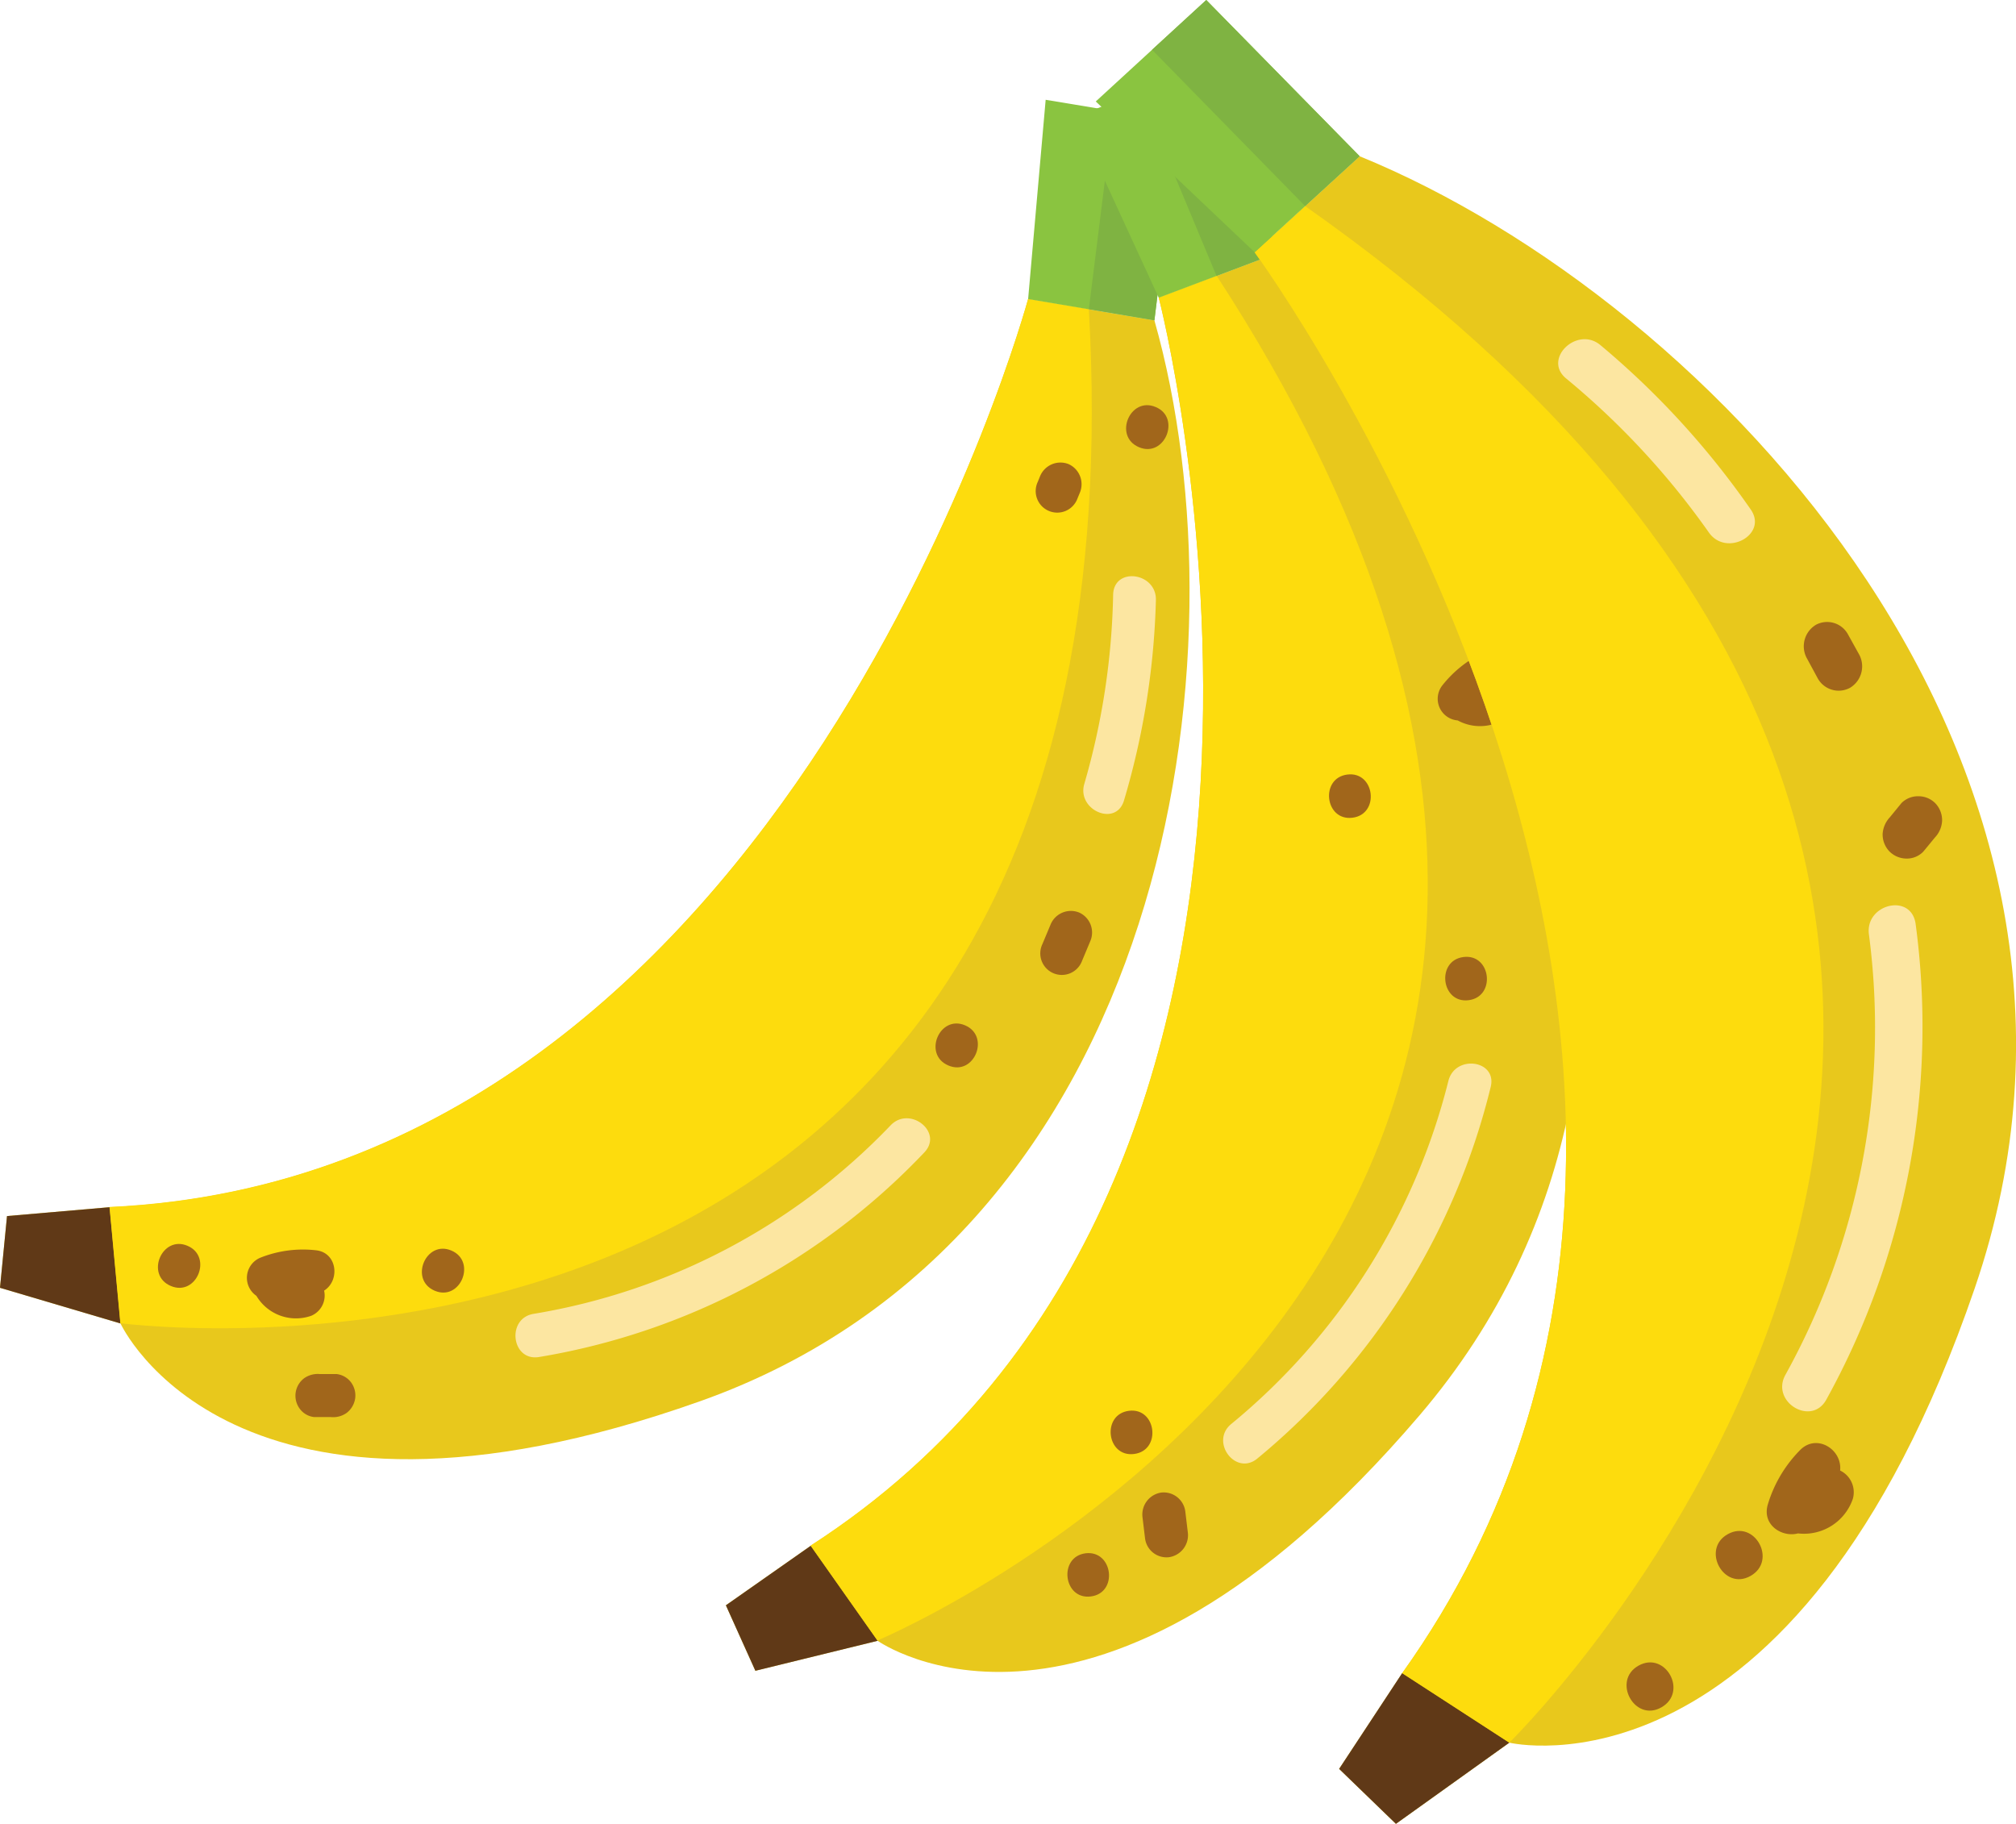 <svg xmlns="http://www.w3.org/2000/svg" viewBox="0 0 241.4 218.4"><defs><style>.cls-1{fill:#e8c81c;}.cls-2{fill:#603917;}.cls-3{fill:#fddc0d;}.cls-4{fill:#8ac440;}.cls-5{fill:#7fb342;}.cls-6{fill:#fce6a1;}.cls-7{fill:#a1661b;}</style></defs><g id="Monkey_banana" data-name="Monkey &amp; banana"><path class="cls-1" d="M138.23,38.36l-15.12-2.55s-28.42,105-110,108.75L.84,145.62,0,154.21l14.43,4.27s13.32,29.22,69.41,9.31S149.62,78.5,138.23,38.36Z"/><polygon class="cls-2" points="14.43 158.48 13.13 144.56 0.84 145.62 0 154.21 14.43 158.48"/><path class="cls-3" d="M130.38,37l-7.27-1.22s-28.42,105-110,108.75l1.3,13.92S138.16,174.86,130.38,37Z"/><polygon class="cls-4" points="138.23 38.36 141.15 14.59 125.21 11.95 123.11 35.81 138.23 38.36"/><polygon class="cls-5" points="130.38 37.03 133.34 13.3 141.15 14.59 138.23 38.36 130.38 37.03"/><path class="cls-6" d="M106.64,134.76a76.37,76.37,0,0,1-42.75,22.57c-3.28.54-2.65,5.71.65,5.17A82.13,82.13,0,0,0,110.68,138C113,135.57,108.93,132.36,106.64,134.76Z"/><path class="cls-6" d="M134.59,95.85a92.32,92.32,0,0,0,3.82-24c.07-3.31-5-4-5.12-.67a87.06,87.06,0,0,1-3.45,22.68C128.9,97,133.64,99.07,134.59,95.85Z"/><path class="cls-7" d="M38.81,154.55c1.93-1.23,1.58-4.53-.94-4.83a13.83,13.83,0,0,0-6.73.9,2.61,2.61,0,0,0-.44,4.55,5.51,5.51,0,0,0,6.57,2.39A2.63,2.63,0,0,0,38.81,154.55Z"/><path class="cls-7" d="M42.53,167.44a2.63,2.63,0,0,0-.49-1.9,2.51,2.51,0,0,0-1.73-1l-2,0a2.82,2.82,0,0,0-1.89.5,2.62,2.62,0,0,0-.53,3.65,2.47,2.47,0,0,0,1.73,1l2,0a2.77,2.77,0,0,0,1.89-.5A2.68,2.68,0,0,0,42.53,167.44Z"/><path class="cls-7" d="M54.05,149.75c-3.06-1.3-5.08,3.5-2,4.81S57.11,151.05,54.05,149.75Z"/><path class="cls-7" d="M22.45,149.18c-3.06-1.3-5.09,3.5-2,4.81S25.51,150.48,22.45,149.18Z"/><path class="cls-7" d="M127.94,55.57A2.64,2.64,0,0,0,124.55,57l-.28.69a2.58,2.58,0,1,0,4.75,2l.28-.68A2.64,2.64,0,0,0,127.94,55.57Z"/><path class="cls-7" d="M138.38,48.74c-3.06-1.3-5.09,3.5-2,4.81S141.44,50,138.38,48.74Z"/><path class="cls-7" d="M129.21,109.27a2.63,2.63,0,0,0-3.39,1.39l-1,2.39a2.58,2.58,0,1,0,4.75,2l1-2.39A2.62,2.62,0,0,0,129.21,109.27Z"/><path class="cls-7" d="M115.56,122.78c-3.06-1.3-5.09,3.5-2,4.81S118.62,124.09,115.56,122.78Z"/><path class="cls-1" d="M153.14,30.22l-14.39,5.43s27.27,105-41.68,149.46l-10.15,7.12,3.53,7.84,14.64-3.59s26,18.53,64.89-27S182.91,59.15,153.14,30.22Z"/><polygon class="cls-2" points="105.09 196.48 97.07 185.11 86.92 192.23 90.45 200.07 105.09 196.48"/><path class="cls-3" d="M145.67,33l-6.92,2.61s27.27,105-41.68,149.46l8,11.37S220.64,148.19,145.67,33Z"/><polygon class="cls-4" points="153.14 30.22 143.92 8.21 128.77 13.97 138.75 35.65 153.14 30.22"/><polygon class="cls-5" points="145.67 33.04 136.49 11.04 143.92 8.21 153.14 30.22 145.67 33.04"/><path class="cls-6" d="M173.43,129.45a77.52,77.52,0,0,1-26,41.07c-2.58,2.12.53,6.27,3.12,4.14a83.27,83.27,0,0,0,27.94-44.46C179.34,126.94,174.23,126.22,173.43,129.45Z"/><path class="cls-7" d="M181.28,81.63c1.07-2-.86-4.71-3.2-3.69a13.87,13.87,0,0,0-5.4,4.17,2.6,2.6,0,0,0,1.87,4.16A5.55,5.55,0,0,0,181.44,85,2.62,2.62,0,0,0,181.28,81.63Z"/><path class="cls-7" d="M135.18,168.94c-3.3.42-2.69,5.59.62,5.17S138.48,168.52,135.18,168.94Z"/><path class="cls-7" d="M130,186c-3.3.42-2.68,5.59.62,5.17S133.27,185.62,130,186Z"/><path class="cls-7" d="M161.33,92.75c-3.3.42-2.69,5.59.62,5.17S164.63,92.33,161.33,92.75Z"/><path class="cls-7" d="M139.05,178.73a2.66,2.66,0,0,0-2.25,2.91l.31,2.57a2.59,2.59,0,0,0,2.87,2.26,2.66,2.66,0,0,0,2.26-2.91l-.31-2.57A2.61,2.61,0,0,0,139.05,178.73Z"/><path class="cls-7" d="M175.24,114.6c-3.3.42-2.68,5.59.62,5.17S178.54,114.18,175.24,114.6Z"/><path class="cls-1" d="M162.81,18.71l-12.58,11.5s70.48,96.21,17.67,170.15l-7.55,11.46,6.8,6.58,13.58-9.72s34.22,8.22,55.72-54.39S205.09,36,162.81,18.71Z"/><polygon class="cls-2" points="180.73 208.68 167.9 200.35 160.35 211.82 167.15 218.4 180.73 208.68"/><path class="cls-3" d="M156.28,24.68l-6.05,5.53s70.48,96.21,17.67,170.15l12.83,8.32S279.85,111.59,156.28,24.68Z"/><polygon class="cls-4" points="162.81 18.71 144.44 0 131.21 12.15 150.24 30.21 162.81 18.71"/><polygon class="cls-5" points="156.28 24.68 137.95 5.96 144.44 0 162.81 18.71 156.28 24.68"/><path class="cls-6" d="M223.79,111.9a85.8,85.8,0,0,1-10,52.73c-1.79,3.23,3.08,6.2,4.88,3a92.37,92.37,0,0,0,10.71-57C228.85,106.88,223.3,108.26,223.79,111.9Z"/><path class="cls-6" d="M209.63,61a99.54,99.54,0,0,0-18-19.68c-2.79-2.32-6.93,1.67-4.1,4a94.08,94.08,0,0,1,17.09,18.44C206.72,66.76,211.74,64,209.63,61Z"/><path class="cls-7" d="M220.34,176.09c.27-2.52-2.8-4.46-4.78-2.46a15.64,15.64,0,0,0-3.87,6.5c-.75,2.48,1.7,4,3.6,3.49a6.18,6.18,0,0,0,6.57-4.13A2.89,2.89,0,0,0,220.34,176.09Z"/><path class="cls-7" d="M231.76,96.21a2.81,2.81,0,0,0-2-.86,2.78,2.78,0,0,0-2.07.81l-1.39,1.7a3.23,3.23,0,0,0-.87,2,2.93,2.93,0,0,0,.8,2.08,2.89,2.89,0,0,0,2,.87,2.73,2.73,0,0,0,2.06-.82c.47-.56.93-1.13,1.4-1.7a3.14,3.14,0,0,0,.86-2A2.93,2.93,0,0,0,231.76,96.21Z"/><path class="cls-7" d="M206.89,183.71c-3.22,1.79-.49,6.83,2.73,5S210.11,181.92,206.89,183.71Z"/><path class="cls-7" d="M196.21,199.45c-3.22,1.79-.49,6.83,2.73,5S199.44,197.66,196.21,199.45Z"/><path class="cls-7" d="M217.44,74.82a3,3,0,0,0-1.14,3.9l1.36,2.51a2.86,2.86,0,0,0,3.87,1.13,3,3,0,0,0,1.13-3.91L221.3,76A2.84,2.84,0,0,0,217.44,74.82Z"/></g></svg>